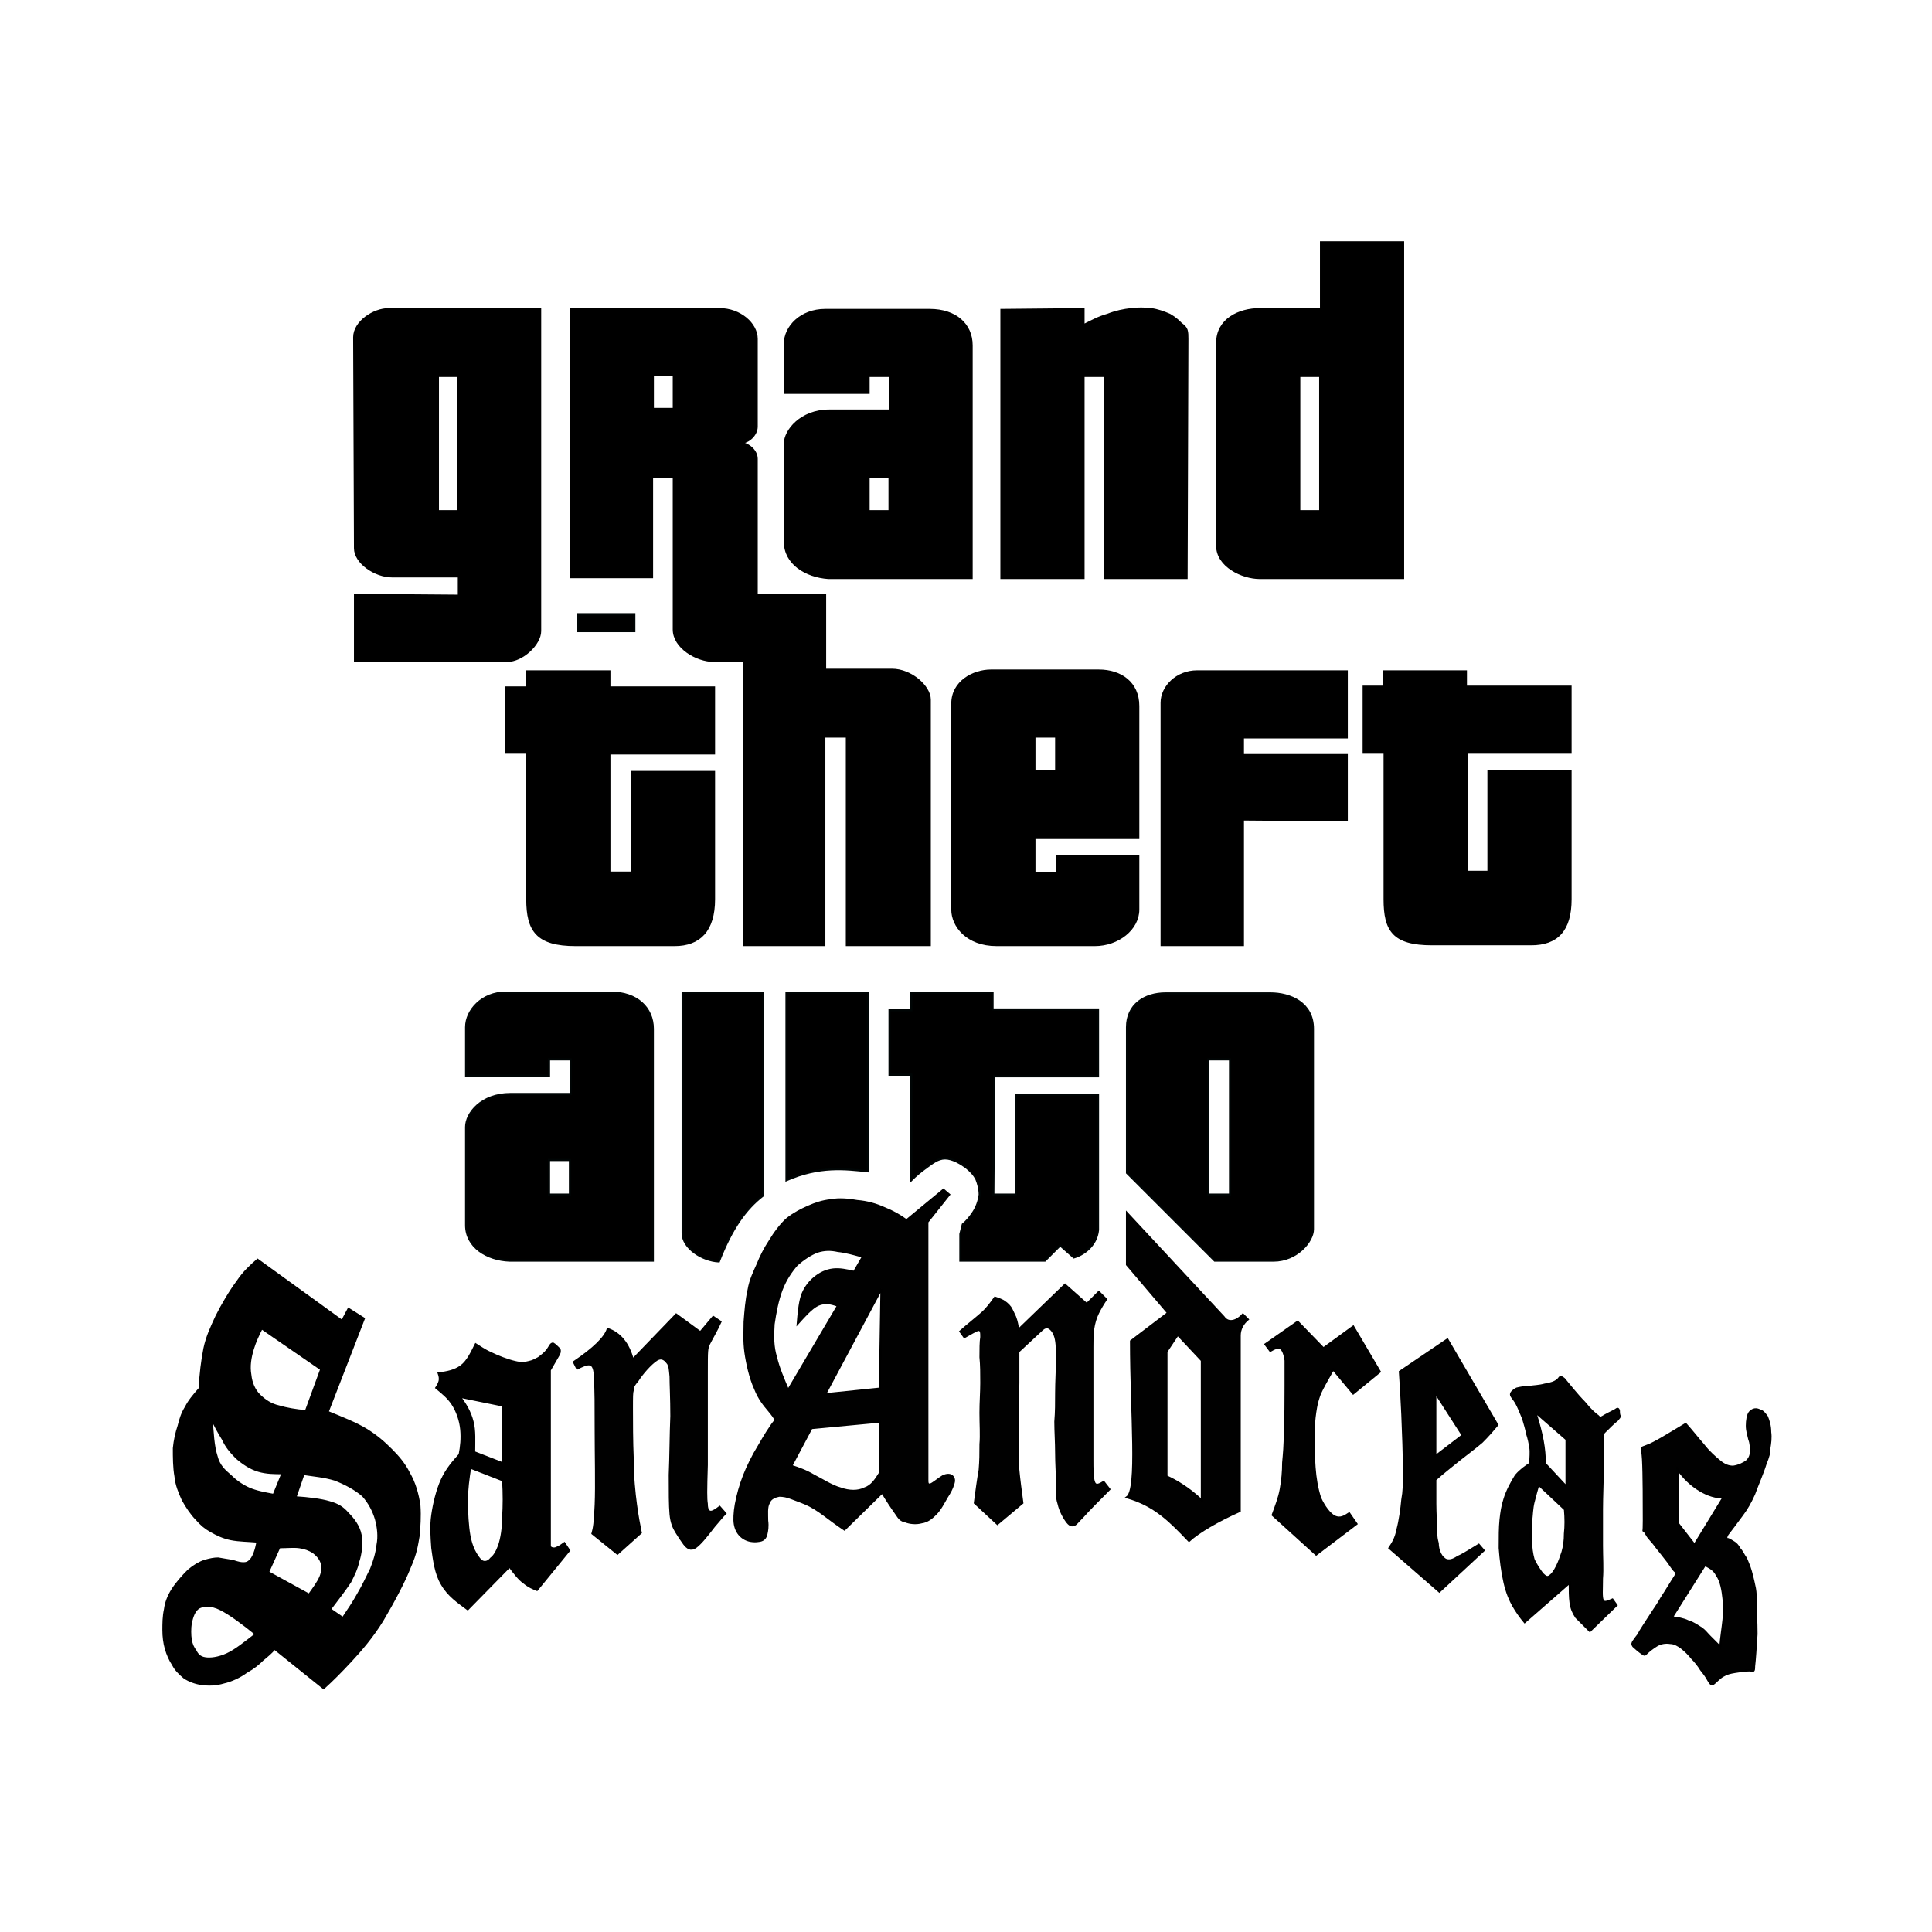 <?xml version="1.0" encoding="utf-8"?>
<svg
	version="1.1"
	xmlns="http://www.w3.org/2000/svg"
	xmlns:xlink="http://www.w3.org/1999/xlink"
	x="0%" y="0%"
	width="100%" height="100%"
	viewBox="0 0 24.0 24.0"
	enable-background="new 0 0 24.0 24.0"
	xml:space="preserve">
	<path
		fill="#000000"
		stroke="#000000"
		fill-opacity="1.000"
		stroke-opacity="1.000"
		fill-rule="nonzero"
		stroke-width="0.026"
		stroke-linejoin="miter"
		stroke-linecap="square"
		d="M4.83,3.84L6.71,3.84L6.71,7.84C6.71,8.00,6.49,8.21,6.30,8.21L4.41,8.21L4.41,7.39L5.70,7.40L5.70,7.16L4.87,7.16C4.66,7.16,4.41,6.99,4.41,6.81L4.40,4.19C4.40,4.00,4.64,3.84,4.83,3.84zM5.44,6.35L5.69,6.35L5.69,4.67L5.44,4.67z"/>
	<path
		fill="#000000"
		stroke="#000000"
		fill-opacity="1.000"
		stroke-opacity="1.000"
		fill-rule="nonzero"
		stroke-width="0.026"
		stroke-linejoin="miter"
		stroke-linecap="square"
		d="M8.37,5.92L8.10,5.92L8.10,7.17L7.09,7.17L7.09,3.84L8.94,3.84C9.19,3.84,9.40,4.02,9.40,4.21L9.40,5.30C9.40,5.40,9.30,5.50,9.19,5.50C9.30,5.51,9.40,5.60,9.40,5.70L9.40,7.39L10.25,7.39L10.25,8.32L11.08,8.32C11.32,8.32,11.55,8.53,11.55,8.69L11.55,11.74L10.52,11.74L10.52,9.15L10.24,9.15L10.24,11.74L9.24,11.74L9.24,8.21L8.87,8.21C8.65,8.21,8.37,8.04,8.37,7.82zM8.11,5.08L8.37,5.08L8.37,4.66L8.11,4.66z"/>
	<path
		fill="#000000"
		stroke="#000000"
		fill-opacity="1.000"
		stroke-opacity="1.000"
		fill-rule="nonzero"
		stroke-width="0.026"
		stroke-linejoin="miter"
		stroke-linecap="square"
		d="M8.38,11.74L7.15,11.74C6.67,11.74,6.55,11.56,6.55,11.17L6.55,9.35L6.29,9.35L6.29,8.54L6.55,8.54L6.55,8.34L7.57,8.34L7.57,8.54L8.87,8.54L8.87,9.36L7.57,9.36L7.57,10.84L7.85,10.84L7.85,9.59L8.87,9.59L8.87,11.17C8.87,11.56,8.69,11.74,8.38,11.74zM19.02,11.73C19.34,11.73,19.51,11.56,19.51,11.17L19.51,9.58L18.49,9.58L18.49,10.83L18.22,10.83L18.22,9.35L19.51,9.35L19.51,8.53L18.21,8.53L18.21,8.34L17.19,8.34L17.19,8.53L16.94,8.53L16.94,9.35L17.20,9.35L17.20,11.17C17.20,11.56,17.31,11.73,17.79,11.73L19.02,11.73z"/>
	<path
		fill="#000000"
		stroke="#000606"
		fill-opacity="1.000"
		stroke-opacity="1.000"
		fill-rule="nonzero"
		stroke-width="0.026"
		stroke-linejoin="miter"
		stroke-linecap="square"
		d="M7.18,7.63L7.88,7.63L7.88,7.84L7.18,7.84z"/>
	<path
		fill="#000000"
		stroke="#000000"
		fill-opacity="1.000"
		stroke-opacity="1.000"
		fill-rule="nonzero"
		stroke-width="0.026"
		stroke-linejoin="miter"
		stroke-linecap="square"
		d="M10.30,5.10L11.06,5.10L11.06,4.67L10.79,4.67L10.79,4.88L9.75,4.88L9.75,4.27C9.75,4.06,9.95,3.85,10.25,3.85L11.55,3.85C11.87,3.85,12.07,4.03,12.07,4.29L12.07,7.18L10.29,7.18C10.01,7.16,9.75,7.00,9.75,6.73L9.75,5.51C9.75,5.35,9.95,5.10,10.30,5.10zM10.79,6.35L11.05,6.35L11.05,5.92L10.79,5.92z"/>
	<path
		fill="#000000"
		stroke="#000000"
		fill-opacity="1.000"
		stroke-opacity="1.000"
		fill-rule="nonzero"
		stroke-width="0.026"
		stroke-linejoin="miter"
		stroke-linecap="square"
		d="M13.46,3.84L13.46,4.04C13.56,3.99,13.65,3.94,13.76,3.91C13.86,3.87,13.96,3.85,14.05,3.84C14.14,3.83,14.21,3.83,14.30,3.84C14.38,3.85,14.46,3.88,14.53,3.91C14.60,3.95,14.64,3.99,14.67,4.02C14.71,4.05,14.73,4.07,14.74,4.10C14.75,4.13,14.75,4.17,14.75,4.21L14.74,7.18L13.73,7.18L13.73,4.67L13.46,4.67L13.46,7.18L12.44,7.18L12.44,3.85z"/>
	<path
		fill="#000000"
		stroke="#000000"
		fill-opacity="1.000"
		stroke-opacity="1.000"
		fill-rule="nonzero"
		stroke-width="0.026"
		stroke-linejoin="miter"
		stroke-linecap="square"
		d="M15.65,7.18C15.43,7.18,15.12,7.03,15.12,6.78L15.12,4.26C15.12,3.97,15.39,3.84,15.65,3.84L16.41,3.84L16.41,3.01L17.43,3.01L17.43,7.18L15.65,7.18zM16.14,6.35L16.40,6.35L16.40,4.67L16.14,4.67z"/>
	<path
		fill="#000000"
		stroke="#000505"
		fill-opacity="1.000"
		stroke-opacity="1.000"
		fill-rule="nonzero"
		stroke-width="0.026"
		stroke-linejoin="miter"
		stroke-linecap="square"
		d="M6.34,13.59L7.09,13.59L7.09,13.16L6.82,13.16L6.82,13.36L5.79,13.36L5.79,12.76C5.79,12.55,5.99,12.33,6.28,12.33L7.59,12.33C7.91,12.33,8.11,12.52,8.11,12.78L8.11,15.66L6.33,15.66C6.05,15.65,5.79,15.49,5.79,15.22L5.79,14.00C5.79,13.83,5.98,13.59,6.34,13.59zM6.82,14.84L7.08,14.84L7.08,14.41L6.82,14.41z"/>
	<path
		fill="#000000"
		stroke="#000000"
		fill-opacity="1.000"
		stroke-opacity="1.000"
		fill-rule="nonzero"
		stroke-width="0.026"
		stroke-linejoin="miter"
		stroke-linecap="square"
		d="M12.31,8.33L13.65,8.33C13.92,8.33,14.14,8.48,14.14,8.77L14.14,10.41L12.85,10.41L12.85,10.85L13.13,10.85L13.13,10.64L14.14,10.64L14.14,11.30C14.14,11.54,13.89,11.74,13.60,11.74L12.38,11.74C12.01,11.74,11.83,11.50,11.83,11.30L11.83,8.74C11.83,8.47,12.09,8.33,12.31,8.33zM12.85,9.58L13.12,9.58L13.12,9.15L12.85,9.15z"/>
	<path
		fill="#000000"
		stroke="#000000"
		fill-opacity="1.000"
		stroke-opacity="1.000"
		fill-rule="nonzero"
		stroke-width="0.026"
		stroke-linejoin="miter"
		stroke-linecap="square"
		d="M14.87,8.34L16.73,8.34L16.73,9.16L15.44,9.16L15.44,9.38L16.73,9.38L16.73,10.19L15.44,10.18L15.44,11.74L14.43,11.74L14.43,8.73C14.43,8.53,14.62,8.34,14.87,8.34z"/>
	<path
		fill="#000000"
		stroke="#000505"
		fill-opacity="1.000"
		stroke-opacity="1.000"
		fill-rule="nonzero"
		stroke-width="0.026"
		stroke-linejoin="miter"
		stroke-linecap="square"
		d="M9.48,14.85L9.48,12.33L8.48,12.33L8.48,15.32C8.48,15.50,8.72,15.66,8.93,15.67C9.09,15.26,9.26,15.02,9.48,14.85z"/>
	<path
		fill="#000000"
		stroke="#000505"
		fill-opacity="1.000"
		stroke-opacity="1.000"
		fill-rule="nonzero"
		stroke-width="0.026"
		stroke-linejoin="miter"
		stroke-linecap="square"
		d="M10.78,14.55L10.78,12.33L9.77,12.33L9.77,14.66C10.18,14.48,10.50,14.52,10.78,14.55z"/>
	<path
		fill="#000000"
		stroke="#000505"
		fill-opacity="1.000"
		stroke-opacity="1.000"
		fill-rule="nonzero"
		stroke-width="0.026"
		stroke-linejoin="miter"
		stroke-linecap="square"
		d="M12.33,12.54L13.64,12.54L13.64,13.37L12.35,13.37L12.34,14.84L12.62,14.84L12.62,13.60L13.64,13.60L13.64,15.28C13.62,15.48,13.45,15.59,13.34,15.62L13.17,15.47L12.98,15.66L11.93,15.66L11.93,15.33L11.96,15.21C12.01,15.17,12.05,15.12,12.09,15.06C12.13,15.00,12.16,14.92,12.17,14.84C12.17,14.77,12.15,14.70,12.13,14.65C12.10,14.59,12.06,14.55,12.00,14.50C11.93,14.45,11.83,14.39,11.74,14.39C11.65,14.39,11.58,14.45,11.51,14.50C11.44,14.55,11.38,14.60,11.32,14.66L11.32,13.35L11.05,13.35L11.05,12.55L11.32,12.55L11.32,12.33L12.33,12.33z"/>
	<path
		fill="#000000"
		stroke="#000505"
		fill-opacity="1.000"
		stroke-opacity="1.000"
		fill-rule="nonzero"
		stroke-width="0.026"
		stroke-linejoin="miter"
		stroke-linecap="square"
		d="M15.09,15.66L15.82,15.66C16.11,15.66,16.31,15.42,16.31,15.27L16.31,12.78C16.31,12.46,16.03,12.34,15.78,12.34L14.48,12.34C14.22,12.34,14.00,12.48,14.00,12.76L14.00,14.57zM15.01,13.16L15.28,13.16L15.28,14.84L15.01,14.84z"/>
	<path
		fill="#000000"
		stroke="#000000"
		fill-opacity="1.000"
		stroke-opacity="1.000"
		fill-rule="nonzero"
		stroke-width="0.026"
		stroke-linejoin="miter"
		stroke-linecap="square"
		d="M4.02,20.97C4.13,20.87,4.23,20.77,4.36,20.63C4.48,20.50,4.62,20.34,4.75,20.13C4.88,19.91,5.02,19.65,5.09,19.47C5.17,19.29,5.18,19.19,5.20,19.08C5.21,18.97,5.22,18.84,5.21,18.70C5.19,18.56,5.15,18.42,5.08,18.30C5.02,18.18,4.94,18.09,4.86,18.01C4.77,17.92,4.68,17.84,4.55,17.76C4.42,17.68,4.24,17.61,4.07,17.54L4.52,16.38L4.33,16.26L4.25,16.41L3.20,15.65C3.12,15.72,3.03,15.80,2.95,15.92C2.86,16.04,2.76,16.21,2.69,16.35C2.62,16.50,2.57,16.61,2.54,16.75C2.51,16.90,2.49,17.07,2.48,17.25C2.41,17.33,2.35,17.40,2.31,17.48C2.26,17.56,2.24,17.63,2.22,17.71C2.19,17.80,2.17,17.89,2.16,17.99C2.16,18.10,2.16,18.23,2.18,18.34C2.19,18.45,2.23,18.54,2.27,18.63C2.32,18.72,2.38,18.81,2.44,18.87C2.50,18.94,2.55,18.98,2.62,19.02C2.69,19.06,2.77,19.10,2.87,19.12C2.97,19.14,3.09,19.14,3.20,19.15C3.18,19.25,3.15,19.36,3.09,19.40C3.04,19.44,2.95,19.41,2.89,19.39C2.82,19.38,2.77,19.37,2.71,19.36C2.66,19.36,2.61,19.37,2.54,19.39C2.48,19.41,2.41,19.45,2.34,19.51C2.27,19.58,2.19,19.67,2.14,19.75C2.09,19.83,2.06,19.91,2.05,19.99C2.03,20.08,2.03,20.17,2.03,20.25C2.03,20.33,2.04,20.41,2.06,20.48C2.08,20.55,2.11,20.62,2.15,20.68C2.18,20.74,2.23,20.79,2.29,20.84C2.35,20.88,2.43,20.91,2.51,20.92C2.59,20.93,2.68,20.93,2.78,20.90C2.87,20.88,2.98,20.83,3.06,20.77C3.15,20.72,3.21,20.67,3.26,20.62C3.32,20.57,3.37,20.53,3.41,20.48L4.02,20.97zM3.80,17.53C3.68,17.52,3.56,17.50,3.46,17.47C3.37,17.45,3.29,17.40,3.22,17.33C3.16,17.27,3.12,17.18,3.11,17.08C3.09,16.97,3.11,16.86,3.14,16.76C3.17,16.66,3.21,16.58,3.25,16.50L3.99,17.01L3.80,17.53zM3.40,18.57C3.29,18.55,3.18,18.53,3.09,18.49C3.00,18.45,2.92,18.39,2.86,18.33C2.79,18.27,2.72,18.21,2.69,18.09C2.65,17.97,2.64,17.79,2.63,17.62C2.67,17.71,2.72,17.80,2.77,17.88C2.81,17.97,2.87,18.04,2.94,18.11C3.02,18.18,3.11,18.24,3.21,18.27C3.31,18.30,3.41,18.30,3.51,18.30L3.40,18.57zM3.77,18.31C3.90,18.33,4.03,18.34,4.16,18.38C4.29,18.43,4.42,18.50,4.51,18.58C4.59,18.67,4.64,18.77,4.67,18.87C4.70,18.98,4.71,19.09,4.69,19.19C4.68,19.29,4.65,19.39,4.61,19.49C4.56,19.59,4.51,19.70,4.45,19.80C4.39,19.91,4.32,20.01,4.26,20.10L4.10,19.99C4.20,19.86,4.29,19.74,4.35,19.65C4.40,19.55,4.43,19.49,4.45,19.40C4.48,19.31,4.50,19.18,4.48,19.07C4.46,18.96,4.39,18.87,4.32,18.80C4.26,18.73,4.20,18.69,4.09,18.66C3.99,18.63,3.83,18.61,3.67,18.60zM3.47,19.22C3.56,19.22,3.65,19.21,3.72,19.22C3.79,19.23,3.84,19.25,3.89,19.28C3.93,19.31,3.97,19.35,3.99,19.40C4.01,19.45,4.01,19.52,3.98,19.59C3.95,19.66,3.89,19.74,3.84,19.81L3.33,19.53L3.47,19.22zM3.18,20.30C3.05,20.40,2.93,20.50,2.82,20.55C2.71,20.60,2.61,20.61,2.55,20.60C2.48,20.59,2.45,20.55,2.43,20.51C2.40,20.47,2.38,20.43,2.37,20.37C2.36,20.31,2.36,20.23,2.37,20.16C2.39,20.08,2.41,20.01,2.47,19.97C2.53,19.94,2.62,19.93,2.74,19.99C2.86,20.05,3.02,20.17,3.18,20.30z"/>
	<path
		fill="#000000"
		stroke="#000000"
		fill-opacity="1.000"
		stroke-opacity="1.000"
		fill-rule="nonzero"
		stroke-width="0.026"
		stroke-linejoin="miter"
		stroke-linecap="square"
		d="M5.42,17.24C5.49,17.30,5.56,17.35,5.62,17.44C5.68,17.53,5.72,17.65,5.73,17.76C5.74,17.87,5.73,17.97,5.71,18.07C5.63,18.16,5.55,18.25,5.49,18.38C5.43,18.51,5.39,18.68,5.37,18.82C5.35,18.96,5.36,19.08,5.37,19.23C5.39,19.37,5.41,19.55,5.49,19.68C5.57,19.82,5.69,19.90,5.81,19.99L6.33,19.46C6.39,19.54,6.45,19.62,6.51,19.66C6.57,19.71,6.62,19.73,6.67,19.75L7.07,19.26L7.01,19.17C6.98,19.19,6.96,19.21,6.93,19.22C6.90,19.24,6.87,19.24,6.85,19.23C6.83,19.22,6.83,19.21,6.83,19.19L6.83,17.02L6.94,16.83C6.95,16.81,6.96,16.79,6.95,16.76C6.93,16.74,6.89,16.70,6.87,16.69C6.84,16.69,6.83,16.73,6.80,16.77C6.77,16.81,6.73,16.84,6.69,16.87C6.65,16.89,6.62,16.91,6.57,16.92C6.53,16.93,6.48,16.94,6.40,16.92C6.31,16.90,6.18,16.85,6.10,16.81C6.01,16.77,5.96,16.73,5.91,16.70C5.86,16.80,5.81,16.91,5.73,16.97C5.65,17.03,5.55,17.05,5.45,17.06C5.46,17.09,5.47,17.12,5.46,17.16C5.45,17.19,5.44,17.21,5.42,17.24zM6.25,18.39C6.26,18.55,6.26,18.71,6.25,18.85C6.25,18.99,6.23,19.11,6.20,19.20C6.17,19.28,6.14,19.33,6.10,19.36C6.07,19.40,6.03,19.41,6.00,19.40C5.97,19.39,5.94,19.35,5.91,19.30C5.88,19.25,5.85,19.18,5.83,19.07C5.81,18.96,5.80,18.79,5.80,18.64C5.80,18.50,5.82,18.36,5.84,18.23L6.25,18.39zM6.25,17.46L6.25,18.18L5.89,18.04C5.89,17.91,5.90,17.77,5.87,17.66C5.84,17.54,5.78,17.44,5.71,17.35z"/>
	<path
		fill="#000000"
		stroke="#000000"
		fill-opacity="0.996"
		stroke-opacity="1.000"
		fill-rule="nonzero"
		stroke-width="0.026"
		stroke-linejoin="miter"
		stroke-linecap="square"
		d="M7.17,17.00C7.23,16.97,7.29,16.94,7.33,16.95C7.37,16.96,7.39,17.01,7.39,17.13C7.40,17.26,7.40,17.46,7.40,17.76C7.40,18.06,7.41,18.46,7.40,18.69C7.39,18.92,7.38,18.98,7.36,19.05L7.67,19.30L7.96,19.04C7.94,18.94,7.92,18.84,7.90,18.69C7.88,18.54,7.86,18.35,7.86,18.13C7.85,17.90,7.85,17.65,7.85,17.50C7.85,17.35,7.85,17.30,7.86,17.27C7.86,17.24,7.86,17.22,7.92,17.15C7.97,17.07,8.08,16.94,8.16,16.89C8.23,16.85,8.27,16.90,8.30,16.94C8.32,16.98,8.32,17.00,8.33,17.10C8.33,17.20,8.34,17.37,8.34,17.59C8.33,17.82,8.33,18.10,8.32,18.32C8.32,18.54,8.32,18.70,8.33,18.81C8.34,18.92,8.37,18.98,8.40,19.03C8.43,19.08,8.47,19.14,8.50,19.18C8.54,19.23,8.58,19.26,8.64,19.22C8.71,19.17,8.80,19.05,8.87,18.96C8.94,18.88,8.97,18.84,9.01,18.80L8.94,18.72C8.90,18.75,8.86,18.78,8.83,18.78C8.80,18.78,8.78,18.75,8.78,18.68C8.77,18.62,8.77,18.52,8.78,18.20C8.78,17.88,8.78,17.34,8.78,17.05C8.78,16.77,8.78,16.75,8.81,16.69C8.84,16.63,8.90,16.53,8.95,16.42L8.86,16.36L8.70,16.55L8.40,16.33L7.86,16.89Q7.78,16.59,7.55,16.51Q7.50,16.67,7.13,16.92z"/>
	<path
		fill="#000000"
		stroke="#000000"
		fill-opacity="0.996"
		stroke-opacity="1.000"
		fill-rule="nonzero"
		stroke-width="0.026"
		stroke-linejoin="miter"
		stroke-linecap="square"
		d="M10.49,19.00C10.40,18.94,10.32,18.88,10.24,18.82C10.16,18.76,10.08,18.71,10.01,18.68C9.94,18.65,9.88,18.63,9.83,18.61C9.78,18.59,9.73,18.58,9.68,18.58C9.63,18.59,9.57,18.61,9.55,18.67C9.52,18.72,9.53,18.81,9.53,18.89C9.54,18.96,9.53,19.02,9.52,19.06C9.51,19.10,9.49,19.13,9.44,19.14C9.39,19.15,9.32,19.15,9.26,19.12C9.20,19.09,9.16,19.04,9.14,18.98C9.12,18.92,9.12,18.86,9.13,18.76C9.14,18.67,9.17,18.54,9.21,18.42C9.25,18.30,9.30,18.19,9.37,18.06C9.44,17.94,9.52,17.80,9.57,17.73C9.62,17.65,9.64,17.65,9.63,17.63C9.62,17.61,9.60,17.58,9.55,17.52C9.50,17.46,9.43,17.38,9.38,17.25C9.32,17.12,9.28,16.94,9.26,16.80C9.24,16.65,9.25,16.55,9.25,16.42C9.26,16.29,9.27,16.15,9.30,16.02C9.32,15.90,9.37,15.80,9.41,15.71C9.45,15.61,9.50,15.51,9.56,15.42C9.62,15.32,9.70,15.21,9.78,15.14C9.87,15.07,9.95,15.03,10.04,14.99C10.13,14.95,10.22,14.92,10.32,14.91C10.42,14.89,10.54,14.90,10.65,14.92C10.77,14.93,10.88,14.96,10.99,15.01C11.09,15.05,11.18,15.10,11.26,15.16L11.72,14.78L11.79,14.84L11.52,15.18L11.52,18.38C11.52,18.42,11.52,18.45,11.56,18.44C11.59,18.43,11.66,18.37,11.71,18.34C11.77,18.31,11.81,18.32,11.83,18.34C11.85,18.36,11.86,18.39,11.84,18.44C11.83,18.48,11.80,18.54,11.76,18.60C11.72,18.67,11.68,18.75,11.62,18.81C11.57,18.86,11.52,18.90,11.45,18.91C11.38,18.93,11.30,18.92,11.25,18.90C11.19,18.89,11.17,18.86,11.13,18.80C11.08,18.73,11.02,18.64,10.96,18.54L10.49,19.00zM10.25,17.32L10.93,17.25L10.95,16.01zM9.83,18.21C9.92,18.24,10.01,18.27,10.11,18.33C10.21,18.38,10.33,18.46,10.44,18.49C10.55,18.53,10.66,18.53,10.74,18.49C10.83,18.46,10.88,18.38,10.93,18.30L10.93,17.66L10.08,17.74zM10.41,16.22C10.33,16.19,10.25,16.17,10.16,16.21C10.08,16.25,10.00,16.34,9.91,16.44C9.92,16.32,9.93,16.20,9.96,16.10C9.99,16.01,10.05,15.93,10.11,15.88C10.18,15.82,10.26,15.78,10.35,15.77C10.43,15.76,10.52,15.78,10.61,15.80L10.72,15.61C10.61,15.58,10.51,15.55,10.41,15.54C10.32,15.52,10.24,15.52,10.15,15.55C10.07,15.58,9.98,15.64,9.90,15.71C9.83,15.79,9.76,15.89,9.71,16.02C9.66,16.15,9.63,16.31,9.61,16.45C9.60,16.60,9.60,16.73,9.64,16.86C9.67,16.99,9.73,17.13,9.79,17.27z"/>
	<path
		fill="#000000"
		stroke="#000000"
		fill-opacity="0.996"
		stroke-opacity="1.000"
		fill-rule="nonzero"
		stroke-width="0.026"
		stroke-linejoin="miter"
		stroke-linecap="square"
		d="M11.93,16.54C12.02,16.46,12.11,16.39,12.19,16.32C12.26,16.26,12.31,16.19,12.36,16.12C12.39,16.13,12.42,16.14,12.46,16.16C12.49,16.18,12.52,16.20,12.55,16.24C12.57,16.27,12.59,16.32,12.61,16.36C12.63,16.41,12.64,16.47,12.65,16.52L13.23,15.96L13.50,16.20L13.65,16.05L13.74,16.14C13.70,16.20,13.67,16.25,13.64,16.31C13.61,16.37,13.59,16.44,13.58,16.51C13.57,16.57,13.57,16.64,13.57,16.73C13.57,16.81,13.57,16.92,13.57,17.01C13.57,17.10,13.57,17.18,13.57,17.27C13.57,17.36,13.57,17.47,13.57,17.57C13.57,17.68,13.57,17.80,13.57,17.89C13.57,17.98,13.57,18.04,13.57,18.14C13.57,18.23,13.57,18.36,13.59,18.41C13.61,18.47,13.66,18.44,13.71,18.41L13.78,18.50C13.65,18.63,13.52,18.76,13.45,18.84C13.38,18.91,13.37,18.93,13.35,18.94C13.33,18.95,13.30,18.96,13.26,18.91C13.22,18.86,13.17,18.77,13.15,18.68C13.12,18.59,13.13,18.51,13.13,18.40C13.13,18.30,13.12,18.18,13.12,18.05C13.12,17.92,13.11,17.78,13.11,17.66C13.12,17.54,13.12,17.43,13.12,17.30C13.12,17.17,13.13,17.02,13.13,16.90C13.13,16.77,13.13,16.68,13.11,16.61C13.09,16.54,13.05,16.50,13.02,16.49C12.98,16.48,12.95,16.51,12.93,16.53L12.65,16.79C12.65,16.92,12.65,17.05,12.65,17.18C12.65,17.30,12.64,17.42,12.64,17.55C12.64,17.69,12.64,17.83,12.64,17.94C12.64,18.06,12.64,18.14,12.65,18.26C12.66,18.37,12.68,18.52,12.70,18.67L12.39,18.93L12.11,18.67C12.13,18.52,12.15,18.37,12.17,18.26C12.18,18.14,12.18,18.06,12.18,17.94C12.19,17.83,12.18,17.69,12.18,17.55C12.18,17.42,12.19,17.29,12.19,17.18C12.19,17.06,12.19,16.96,12.18,16.86C12.18,16.76,12.18,16.67,12.19,16.61C12.19,16.55,12.19,16.52,12.15,16.52C12.12,16.53,12.05,16.57,11.98,16.61z"/>
	<path
		fill="#000000"
		stroke="#000000"
		fill-opacity="0.996"
		stroke-opacity="1.000"
		fill-rule="nonzero"
		stroke-width="0.026"
		stroke-linejoin="miter"
		stroke-linecap="square"
		d="M14.05,16.66C14.05,17.57,14.14,18.50,14.00,18.60C14.35,18.70,14.54,18.90,14.77,19.14C14.89,19.03,15.13,18.89,15.40,18.77L15.40,16.59C15.40,16.51,15.44,16.44,15.50,16.39L15.44,16.33C15.37,16.41,15.26,16.45,15.20,16.36L14.00,15.07L14.00,15.71L14.51,16.31L14.05,16.66zM14.93,18.64C14.76,18.48,14.60,18.39,14.49,18.34L14.49,16.79L14.63,16.58L14.93,16.90L14.93,18.64z"/>
	<path
		fill="#000000"
		stroke="#000000"
		fill-opacity="0.996"
		stroke-opacity="1.000"
		fill-rule="nonzero"
		stroke-width="0.026"
		stroke-linejoin="miter"
		stroke-linecap="square"
		d="M15.72,16.70L16.12,16.42L16.44,16.75L16.81,16.48L17.14,17.04L16.81,17.31L16.56,17.01C16.50,17.12,16.43,17.23,16.39,17.33C16.35,17.44,16.34,17.53,16.33,17.61C16.32,17.70,16.32,17.76,16.32,17.86C16.32,17.96,16.32,18.10,16.33,18.23C16.34,18.36,16.36,18.49,16.40,18.61C16.45,18.72,16.52,18.81,16.58,18.84C16.65,18.87,16.70,18.84,16.76,18.80L16.85,18.93L16.35,19.31L15.81,18.82C15.85,18.71,15.89,18.61,15.91,18.50C15.93,18.39,15.94,18.28,15.94,18.17C15.95,18.06,15.96,17.96,15.96,17.79C15.97,17.62,15.97,17.39,15.97,17.22C15.97,17.06,15.97,16.98,15.97,16.90C15.96,16.83,15.94,16.77,15.91,16.75C15.88,16.73,15.83,16.75,15.78,16.78z"/>
	<path
		fill="#000000"
		stroke="#000000"
		fill-opacity="0.996"
		stroke-opacity="1.000"
		fill-rule="nonzero"
		stroke-width="0.026"
		stroke-linejoin="miter"
		stroke-linecap="square"
		d="M17.98,16.64L18.60,17.70C18.55,17.76,18.49,17.83,18.41,17.91C18.33,17.98,18.22,18.06,18.12,18.14C18.02,18.22,17.92,18.30,17.83,18.38C17.83,18.47,17.83,18.57,17.83,18.68C17.83,18.80,17.84,18.93,17.84,19.01C17.84,19.10,17.85,19.13,17.86,19.17C17.86,19.21,17.87,19.26,17.89,19.30C17.91,19.34,17.94,19.37,17.97,19.38C18.01,19.39,18.05,19.38,18.11,19.34C18.18,19.31,18.27,19.25,18.37,19.19L18.43,19.26L17.88,19.77L17.26,19.23C17.30,19.17,17.34,19.11,17.36,19.00C17.39,18.89,17.41,18.74,17.42,18.63C17.44,18.52,17.44,18.45,17.44,18.27C17.44,18.09,17.43,17.79,17.42,17.57C17.41,17.34,17.40,17.19,17.39,17.04zM17.83,17.30L17.83,18.09L18.17,17.83z"/>
	<path
		fill="#000000"
		stroke="#000000"
		fill-opacity="0.996"
		stroke-opacity="1.000"
		fill-rule="nonzero"
		stroke-width="0.026"
		stroke-linejoin="miter"
		stroke-linecap="square"
		d="M20.03,19.87C19.98,19.89,19.93,19.92,19.91,19.88C19.89,19.84,19.90,19.74,19.90,19.61C19.91,19.49,19.90,19.34,19.90,19.20C19.90,19.05,19.90,18.91,19.90,18.75C19.90,18.59,19.91,18.40,19.91,18.24C19.91,18.08,19.91,17.94,19.91,17.88C19.91,17.81,19.91,17.81,19.94,17.78C19.98,17.74,20.05,17.67,20.09,17.64C20.12,17.60,20.12,17.61,20.12,17.59C20.11,17.57,20.11,17.54,20.11,17.52C20.10,17.50,20.10,17.49,20.06,17.52C20.02,17.54,19.94,17.58,19.91,17.60C19.87,17.62,19.88,17.62,19.85,17.59C19.82,17.57,19.76,17.52,19.68,17.42C19.59,17.33,19.48,17.19,19.43,17.13C19.37,17.08,19.38,17.12,19.35,17.14C19.32,17.17,19.26,17.19,19.19,17.20C19.12,17.22,19.05,17.22,18.99,17.23C18.93,17.23,18.88,17.24,18.84,17.25C18.80,17.27,18.77,17.30,18.77,17.32C18.77,17.35,18.80,17.37,18.83,17.42C18.86,17.47,18.89,17.55,18.92,17.62C18.94,17.69,18.96,17.75,18.97,17.81C18.99,17.87,19.00,17.92,19.01,17.98C19.02,18.04,19.01,18.11,19.01,18.18C18.95,18.22,18.89,18.26,18.83,18.33C18.78,18.41,18.72,18.52,18.69,18.62C18.66,18.71,18.65,18.79,18.64,18.88C18.63,18.98,18.63,19.09,18.63,19.23C18.64,19.37,18.66,19.53,18.69,19.66C18.72,19.79,18.76,19.88,18.80,19.95C18.84,20.02,18.89,20.09,18.94,20.15L19.50,19.66C19.50,19.75,19.50,19.84,19.51,19.91C19.52,19.98,19.54,20.03,19.58,20.09C19.63,20.14,19.69,20.20,19.75,20.26L20.08,19.94L20.03,19.87zM19.19,18.18C19.19,18.00,19.16,17.82,19.07,17.54L19.46,17.88L19.46,18.47L19.19,18.18zM19.44,18.75C19.45,18.86,19.45,18.96,19.44,19.05C19.44,19.14,19.43,19.21,19.41,19.28C19.39,19.34,19.37,19.40,19.34,19.46C19.31,19.52,19.28,19.56,19.25,19.58C19.22,19.60,19.20,19.59,19.16,19.55C19.13,19.51,19.08,19.44,19.05,19.37C19.03,19.30,19.02,19.22,19.02,19.15C19.01,19.07,19.02,18.99,19.02,18.90C19.03,18.82,19.03,18.74,19.05,18.66C19.07,18.58,19.09,18.51,19.11,18.44z"/>
	<path
		fill="#000000"
		stroke="#000000"
		fill-opacity="0.996"
		stroke-opacity="1.000"
		fill-rule="nonzero"
		stroke-width="0.026"
		stroke-linejoin="miter"
		stroke-linecap="square"
		d="M20.94,17.69C21.02,17.78,21.09,17.87,21.16,17.95C21.23,18.04,21.30,18.10,21.36,18.15C21.42,18.20,21.47,18.22,21.53,18.22C21.60,18.21,21.66,18.18,21.70,18.15C21.74,18.11,21.75,18.07,21.75,18.03C21.75,17.98,21.75,17.93,21.73,17.88C21.72,17.83,21.70,17.78,21.70,17.71C21.70,17.65,21.71,17.57,21.74,17.54C21.78,17.50,21.82,17.50,21.86,17.52C21.90,17.53,21.92,17.56,21.95,17.60C21.97,17.65,21.99,17.71,21.99,17.79C22.00,17.86,21.99,17.93,21.98,17.99C21.98,18.05,21.97,18.09,21.93,18.19C21.90,18.29,21.83,18.45,21.79,18.56C21.74,18.67,21.70,18.74,21.64,18.82C21.58,18.90,21.50,19.01,21.46,19.06C21.43,19.11,21.45,19.12,21.47,19.12C21.49,19.13,21.51,19.14,21.54,19.16C21.56,19.17,21.59,19.20,21.61,19.24C21.64,19.27,21.66,19.32,21.69,19.36C21.71,19.41,21.73,19.45,21.75,19.52C21.77,19.59,21.79,19.68,21.80,19.73C21.81,19.79,21.81,19.82,21.81,19.91C21.81,19.99,21.82,20.15,21.82,20.30C21.81,20.46,21.80,20.62,21.79,20.70C21.79,20.77,21.78,20.76,21.74,20.75C21.70,20.75,21.61,20.76,21.55,20.77C21.49,20.78,21.45,20.79,21.40,20.82C21.35,20.85,21.31,20.90,21.28,20.92C21.25,20.93,21.24,20.90,21.22,20.87C21.20,20.83,21.17,20.79,21.13,20.74C21.10,20.69,21.06,20.64,21.02,20.60C20.98,20.55,20.94,20.51,20.89,20.47C20.85,20.44,20.80,20.41,20.75,20.41C20.69,20.40,20.63,20.41,20.58,20.44C20.53,20.47,20.48,20.51,20.45,20.54C20.43,20.56,20.43,20.56,20.40,20.54C20.37,20.52,20.31,20.47,20.29,20.45C20.27,20.42,20.28,20.41,20.29,20.39C20.30,20.38,20.31,20.36,20.35,20.31C20.38,20.25,20.45,20.15,20.50,20.07C20.55,19.99,20.59,19.94,20.64,19.85C20.70,19.76,20.77,19.64,20.81,19.58C20.84,19.53,20.82,19.53,20.80,19.51C20.79,19.50,20.76,19.46,20.72,19.40C20.68,19.35,20.62,19.27,20.57,19.21C20.53,19.15,20.48,19.11,20.46,19.07C20.43,19.03,20.42,18.99,20.42,19.00C20.41,19.01,20.42,19.06,20.42,18.89C20.42,18.71,20.42,18.30,20.41,18.13C20.40,17.95,20.37,18.00,20.46,17.96C20.55,17.93,20.74,17.81,20.94,17.69zM21.41,18.60C21.23,18.61,20.99,18.47,20.84,18.25L20.84,18.92L21.05,19.19L21.41,18.60zM20.77,20.09C20.84,20.10,20.91,20.11,20.97,20.14C21.04,20.16,21.09,20.20,21.14,20.23C21.18,20.26,21.20,20.29,21.24,20.33C21.28,20.37,21.32,20.41,21.37,20.46C21.38,20.34,21.40,20.22,21.41,20.12C21.42,20.02,21.42,19.95,21.41,19.86C21.40,19.76,21.38,19.64,21.33,19.57C21.29,19.49,21.23,19.47,21.18,19.44z"/>
</svg>
